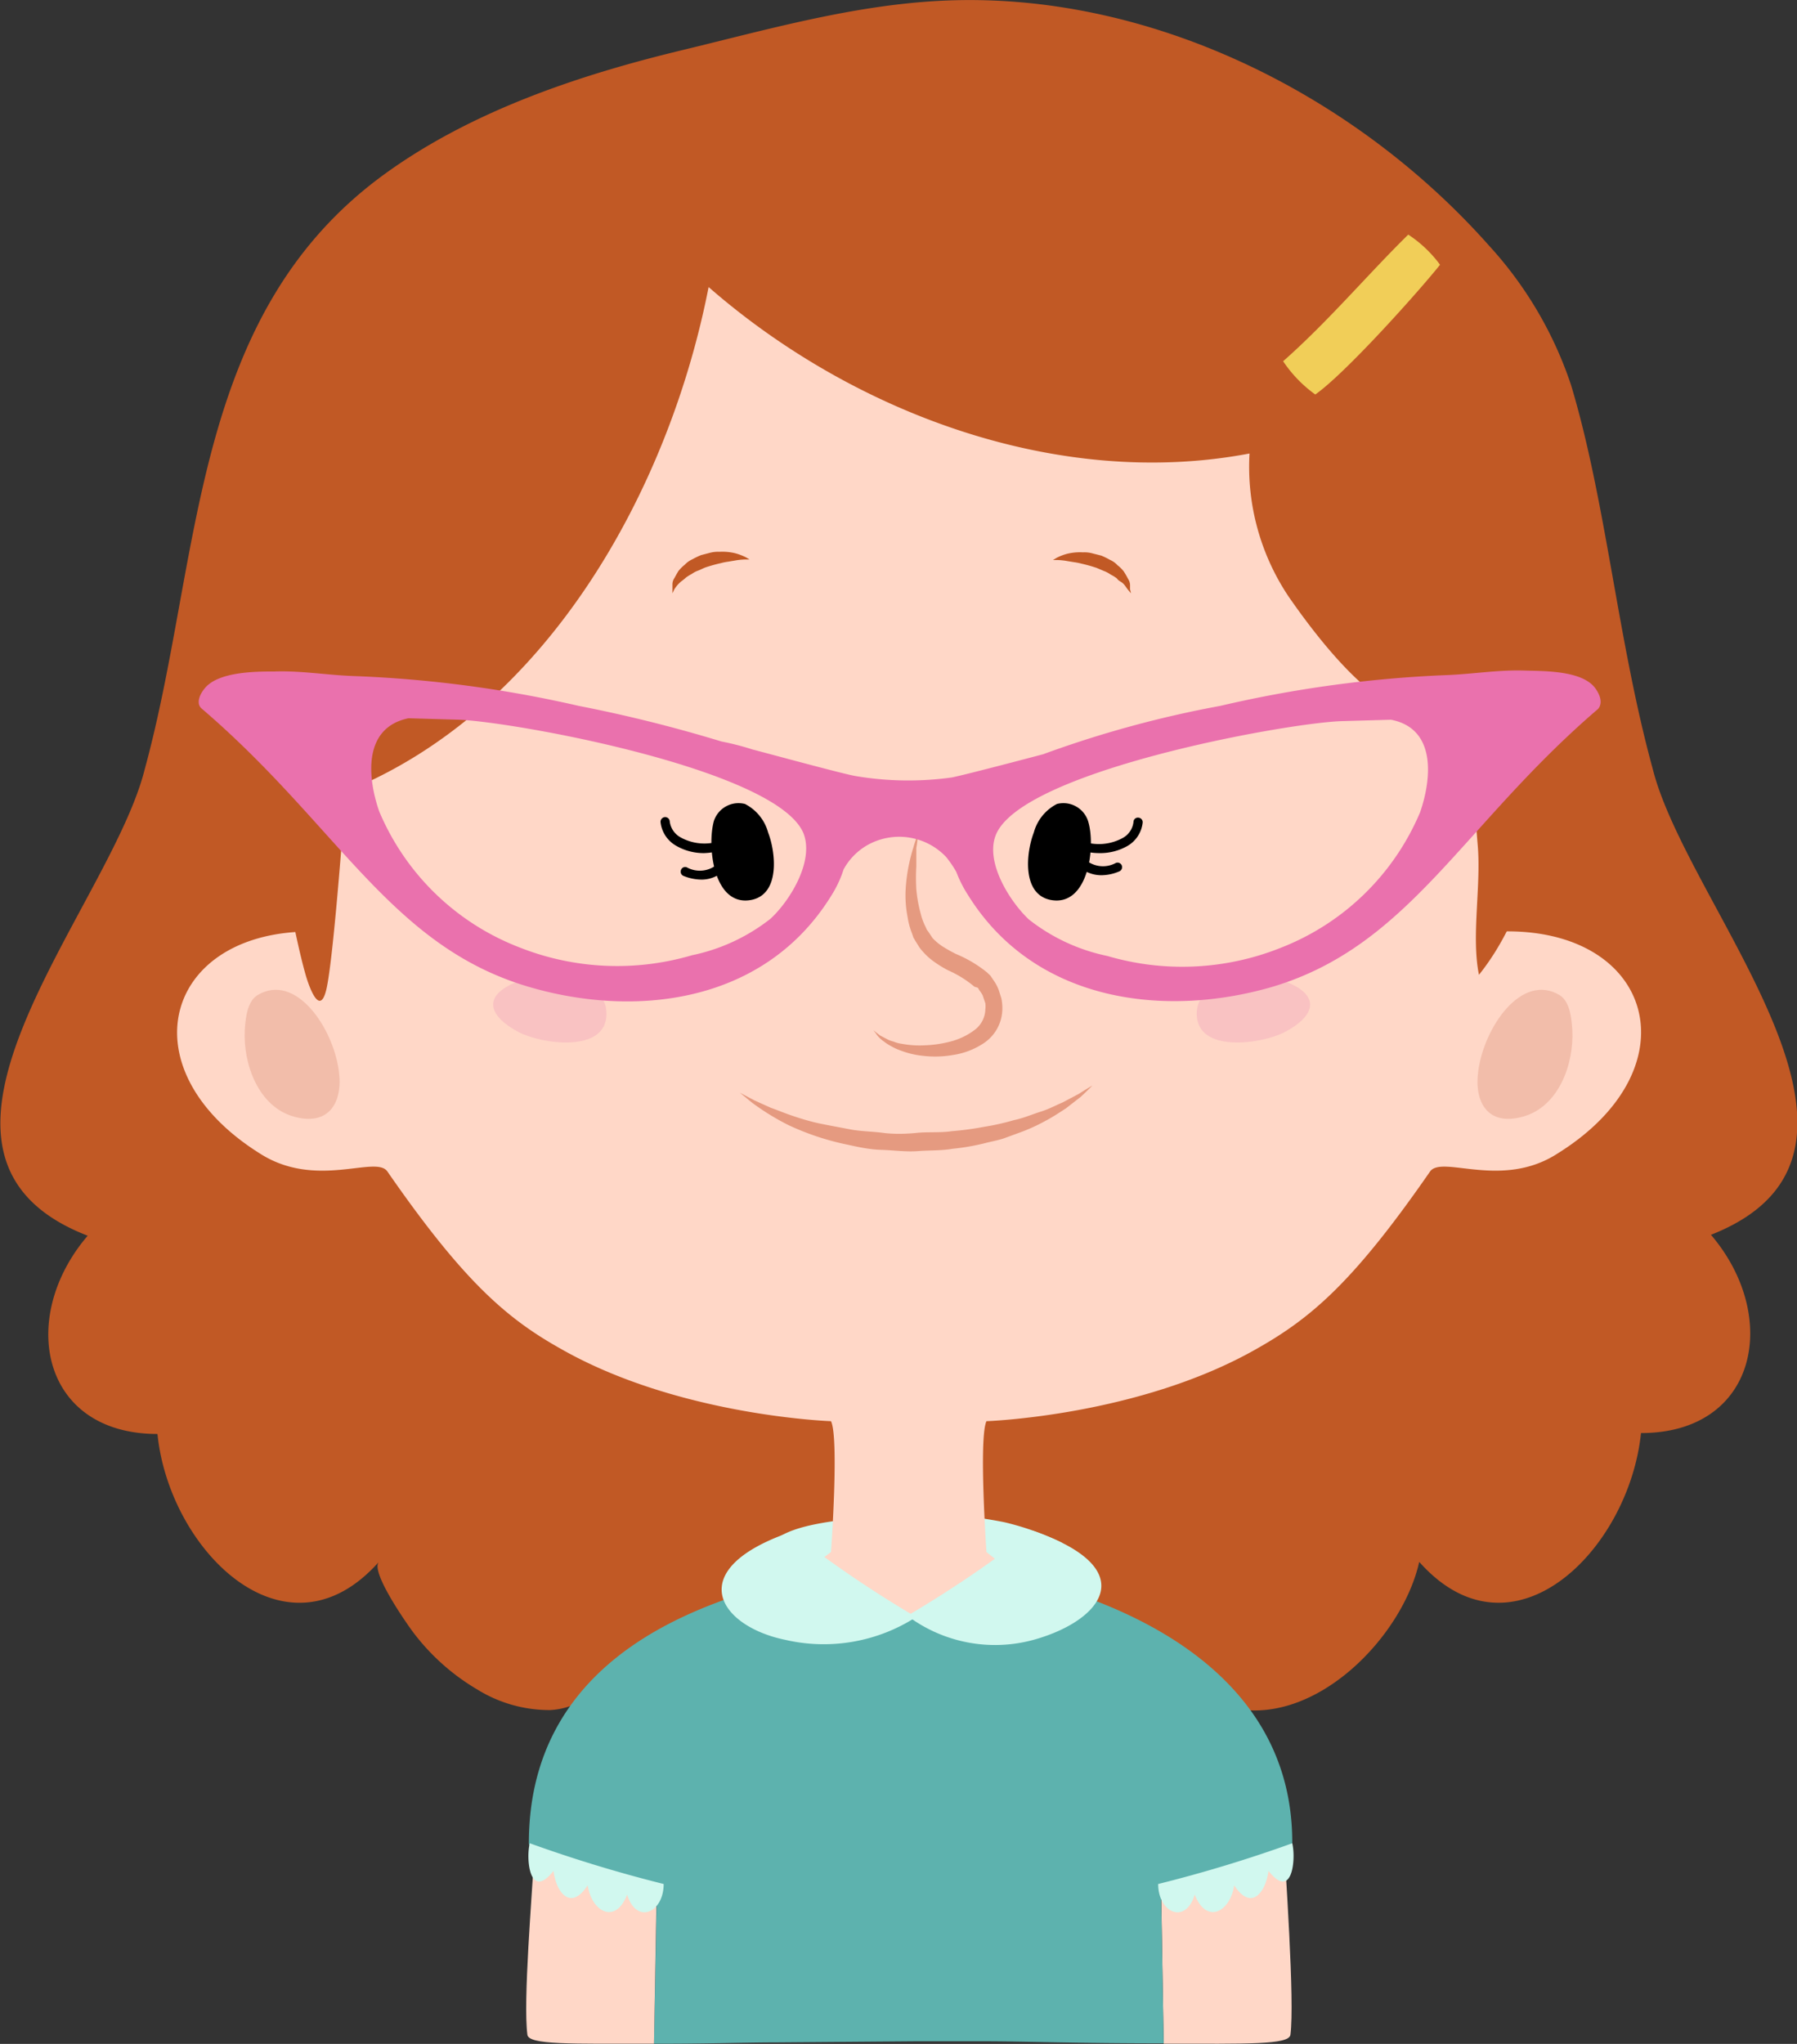<svg xmlns="http://www.w3.org/2000/svg" viewBox="0 0 98.37 111.86"><rect x="0" y="0" width="98.37" height="111.86" fill="#333333" stroke="none"/><defs><style>.cls-1{fill:#c15925;}.cls-2{fill:#d1f8ef;}.cls-3{fill:#ffd7c7;}.cls-4{fill:#e59a80;}.cls-5{fill:#f2bdaa;}.cls-6{fill:#f9c2c2;}.cls-7{fill:#5db2ae;}.cls-8{fill:#ea71ad;}.cls-9{fill:#f1ce58;}</style></defs><title>Asset 8</title><g id="Layer_2" data-name="Layer 2"><g id="OBJECTS"><path class="cls-1" d="M77.69,85.48c-.91,4.1-5.67,9-10.23,8-1.26-.28-1.77-1.08-2.76-1.73s-.73-.69-1.39.62A6.62,6.62,0,0,1,57,96.14c-2-.13-3.93-1.3-4.12-3.4a4.53,4.53,0,0,1-5,3.44c-2.41-.34-3.24-1.55-4.1-3.57a5.8,5.8,0,0,1-6.47,2.85c-2.06-.51-2.44-2.12-3.45-3.61-1.31.67-2.11,1.65-3.74,1.74a7.5,7.5,0,0,1-4-1.13,12.06,12.06,0,0,1-3.49-3.11c-.33-.44-2.37-3.33-1.89-3.87-5.1,5.74-11.48-.64-12.12-7-6.38,0-7.65-6.38-3.82-10.85C-6.74,63.16,6,49.77,7.92,42.11c3.15-11.52,2.44-24.82,13.13-32.58,4.74-3.44,10.6-5.41,16.23-6.77C41.93,1.64,46.57.31,51.37.05c11.32-.62,22.69,5,30.13,13.38A21.23,21.23,0,0,1,86,21.07c1.92,6.37,2.55,14,4.47,21,1.91,7.66,14.66,21,3.19,25.51,3.82,4.47,2.55,10.85-3.83,10.85C89.17,84.84,82.79,91.22,77.69,85.48Z"/><path class="cls-2" d="M58.14,84.44c.6.92-.84,2-1.47,2.44a5.46,5.46,0,0,1-1.82.91,10.84,10.84,0,0,1-1.49.38,8.81,8.81,0,0,0-1.25.12c-.48.12-1,.19-1.45.27-2.77.4-6.61.33-8.3-2.25-1.8-2.76,3-3,5.07-3.29a23.84,23.84,0,0,1,7.55.29A14.92,14.92,0,0,1,58.14,84.44Z"/><path class="cls-3" d="M54,84.94s-.43-6.23,0-7.16c0,0,8.39-.28,14.86-4,3-1.7,5.31-3.73,9.42-9.66.65-.93,3.93,1,7-1C92.94,58.34,90.4,50.45,81.67,51a110.7,110.7,0,0,1,2-13.52V32.14C82,25.38,78.85,17.49,73.22,12.7A36.26,36.26,0,0,0,49.75,4.92L46.27,5A37.46,37.46,0,0,0,35.83,7.28l-2.21.9a33.27,33.27,0,0,0-7.33,4.52c-5.63,4.79-8.73,12.68-10.42,19.44v5.35a112.68,112.68,0,0,1,2,13.52c-8.73-.56-11.27,7.33-3.66,12.11,3.1,2,6.38.07,7,1,4.11,5.93,6.47,8,9.42,9.66,6.47,3.72,14.86,4,14.86,4,.45.93,0,7.16,0,7.16a16.28,16.28,0,0,1-4.44,2.46s6.27,7.09,9.56,7.58c0,0,6.88-6.2,7.65-7.64A13.64,13.64,0,0,1,54,84.94Z"/><path class="cls-3" d="M70.22,99.7c.15,2.78.66,9.83.42,11.66-.07.56-2.35.49-6.94.49l-.14-8.5Z"/><path class="cls-4" d="M40.5,59.8l.79.42.91.41c.37.13.77.3,1.22.45s.93.3,1.46.41,1.09.21,1.66.32,1.19.11,1.8.19,1.26.06,1.86,0,1.3,0,1.89-.09a16.6,16.6,0,0,0,1.78-.24,13.31,13.31,0,0,0,1.65-.37c.53-.11,1-.32,1.45-.46s.83-.35,1.19-.5l.89-.47c.47-.3.75-.46.75-.46s-.22.23-.64.62l-.81.63c-.34.22-.71.47-1.15.7a9.73,9.73,0,0,1-1.45.65l-.82.3c-.28.09-.58.15-.88.22a12.19,12.19,0,0,1-1.89.34c-.65.11-1.27.08-1.92.13s-1.32-.05-2-.07-1.28-.16-1.88-.29a14.37,14.37,0,0,1-3.19-1.06,13.28,13.28,0,0,1-2-1.23C40.74,60,40.5,59.8,40.5,59.8Z"/><path class="cls-5" d="M18.55,58.62c-.32-2.4-2.37-5.4-4.45-4.16-.58.35-.66,1.31-.7,1.9-.1,1.85.73,4.2,2.68,4.75S18.78,60.3,18.55,58.62Z"/><path class="cls-5" d="M80.92,58.62c.32-2.4,2.37-5.4,4.45-4.16.58.35.66,1.31.7,1.9.1,1.85-.73,4.2-2.69,4.75S80.69,60.3,80.92,58.62Z"/><path class="cls-1" d="M36.81,32.47s0-.09,0-.24,0-.15,0-.25a.6.6,0,0,1,.1-.33c.07-.12.14-.26.23-.4a2.19,2.19,0,0,1,.34-.34,1.35,1.35,0,0,1,.42-.3,4.23,4.23,0,0,1,.48-.23l.5-.13a1.73,1.73,0,0,1,.5-.05,3,3,0,0,1,.87.08,3.24,3.24,0,0,1,.58.22l.2.12-.23,0a3.66,3.66,0,0,0-.58.06l-.36.06a3.14,3.14,0,0,0-.4.08,8.56,8.56,0,0,0-.83.23c-.14.05-.26.12-.39.17a1.43,1.43,0,0,0-.37.19,2.49,2.49,0,0,0-.32.2,2.65,2.65,0,0,1-.26.21,1.79,1.79,0,0,0-.38.44Z"/><path class="cls-4" d="M50.25,45.57s0,.31-.09.85c0,.27,0,.59,0,1a10.67,10.67,0,0,0,0,1.24A7.34,7.34,0,0,0,50.4,50a3.2,3.2,0,0,0,.26.71l.08.18s0,.1,0,0l.07.09.24.36a3,3,0,0,0,.55.46,8.25,8.25,0,0,0,.73.41,6.91,6.91,0,0,1,1.69,1l.2.19.16.24a2.26,2.26,0,0,1,.29.54l.14.44a2.46,2.46,0,0,1,.06.58,2.28,2.28,0,0,1-1,1.88,4.13,4.13,0,0,1-1.71.66,5.66,5.66,0,0,1-1.58.05,4.79,4.79,0,0,1-1.29-.3,2.9,2.9,0,0,1-.5-.23,2.38,2.38,0,0,1-.39-.25,1.64,1.64,0,0,1-.46-.46l-.13-.17.17.14.21.16.31.16a1.45,1.45,0,0,0,.4.16,1.86,1.86,0,0,0,.49.13,5.16,5.16,0,0,0,1.21.08,6.39,6.39,0,0,0,1.4-.2,3.74,3.74,0,0,0,1.35-.64,1.46,1.46,0,0,0,.59-1.14,1.35,1.35,0,0,0,0-.32l-.15-.44a1.58,1.58,0,0,0-.17-.26l-.09-.15L53.34,54a6,6,0,0,0-1.45-.9,6.52,6.52,0,0,1-.82-.51,3.7,3.7,0,0,1-.74-.74l-.23-.37-.05-.09a.36.36,0,0,1-.07-.15l-.08-.22a4,4,0,0,1-.22-.85,6.09,6.09,0,0,1-.1-1.56A9.52,9.52,0,0,1,50,46.38a5.89,5.89,0,0,1,.2-.6Z"/><path class="cls-6" d="M28.4,56.49c1.24.65,4.79,1.17,4.8-1s-3.69-2.3-5.06-1.69C26.34,54.59,26.85,55.68,28.4,56.49Z"/><path class="cls-1" d="M18.92,43.33C30,38.87,36.64,26.73,38.79,15.71c7.83,6.84,19.08,11.11,29.61,9.11a12.77,12.77,0,0,0,2.14,7.83C71.82,34.5,74,37.35,76,38.49a18.81,18.81,0,0,1,4,3.53c.71,1,.82,3.46.89,4.21.2,2.27-.36,5,.07,7.12,5.2-6.48,4.89-19.84,2-28.53C80.5,17,73,9,65.27,5.89c-6-2.28-15.82-2.19-21.95-1.48-4.41.43-19.7,7.13-21.83,10.11,0,0-6.19,8.74-7.54,17.18-.57,3.6,1.57,17.39,2.78,21.65,0,0,.71,2.55,1.13.82S18.92,43.33,18.92,43.33Z"/><path d="M41.14,49.25c1.57-.32,1.33-2.59.91-3.68A2.49,2.49,0,0,0,40.78,44a1.42,1.42,0,0,0-1.7.93C38.69,46.32,39.06,49.66,41.14,49.25Z"/><path d="M38.54,46.69A3,3,0,0,1,37,46.28,1.7,1.7,0,0,1,36.16,45a.26.26,0,0,1,.22-.28.25.25,0,0,1,.28.22,1.16,1.16,0,0,0,.58.88,2.69,2.69,0,0,0,2.22.19.26.26,0,0,1,.32.16.26.26,0,0,1-.16.32A3.59,3.59,0,0,1,38.54,46.69Z"/><path d="M38.42,48.14a2.71,2.71,0,0,1-1-.2.25.25,0,0,1-.14-.33.24.24,0,0,1,.32-.14,1.47,1.47,0,0,0,1.73-.23.24.24,0,0,1,.35,0,.25.25,0,0,1,0,.36A1.78,1.78,0,0,1,38.42,48.14Z"/><path class="cls-1" d="M61.91,32.47l-.15-.18c-.1-.1-.19-.32-.39-.44s-.17-.13-.25-.21a2.63,2.63,0,0,0-.33-.2,1.55,1.55,0,0,0-.36-.19l-.4-.17a8.37,8.37,0,0,0-.82-.23,3.14,3.14,0,0,0-.4-.08l-.37-.06a3.56,3.56,0,0,0-.57-.06l-.23,0,.2-.12a2.83,2.83,0,0,1,.57-.22,3,3,0,0,1,.88-.08,1.63,1.63,0,0,1,.49.05l.51.13a4.09,4.09,0,0,1,.47.23,1.25,1.25,0,0,1,.42.3,1.82,1.82,0,0,1,.34.34,4.42,4.42,0,0,1,.23.4.62.62,0,0,1,.11.33c0,.1,0,.18,0,.25A2,2,0,0,1,61.91,32.47Z"/><path class="cls-6" d="M70.32,56.49c-1.25.65-4.8,1.17-4.81-1s3.7-2.3,5.06-1.69C72.37,54.59,71.87,55.68,70.32,56.49Z"/><path d="M57.5,49.25c-1.57-.32-1.33-2.59-.91-3.68A2.49,2.49,0,0,1,57.86,44a1.42,1.42,0,0,1,1.7.93C60,46.32,59.58,49.66,57.5,49.25Z"/><path d="M60.18,46.69a3.65,3.65,0,0,1-1.09-.17.25.25,0,1,1,.16-.48,2.71,2.71,0,0,0,2.23-.19,1.14,1.14,0,0,0,.57-.88.24.24,0,0,1,.28-.22.25.25,0,0,1,.22.28,1.69,1.69,0,0,1-.8,1.25A3,3,0,0,1,60.18,46.69Z"/><path d="M60.29,47.9a1.82,1.82,0,0,1-1.3-.54A.26.26,0,0,1,59,47a.25.25,0,0,1,.36,0,1.47,1.47,0,0,0,1.72.23.25.25,0,0,1,.33.14.25.25,0,0,1-.14.32A2.51,2.51,0,0,1,60.29,47.9Z"/><path class="cls-7" d="M58.23,87c3.58,1.16,12.53,4.57,12.51,13.86,0,.94-7.19,2.14-7.18,2.84l.14,8.13c-4.84,0-7.65-.11-9.82-.11l-3.77,0-7.64.06c-1.71,0-3.84.08-6.67.07l.15-8.13c0-.7-7-1.9-7-2.84,0-9.79,8.7-12.7,12.28-13.86,0,0,7.46,1.49,8.87,1.48A41.42,41.42,0,0,0,58.23,87Z"/><path class="cls-3" d="M29.27,101.07c-.15,2.77-.64,8.46-.4,10.29.07.56,2.35.49,6.93.49l.15-8.56Z"/><path class="cls-8" d="M87.3,37.63c-.74-.94-2.79-.9-3.83-.93-1.47-.05-2.89.2-4.35.25a66,66,0,0,0-12.31,1.68,59.44,59.44,0,0,0-9.71,2.65c-.68.18-4.32,1.14-5,1.27a17.3,17.3,0,0,1-5.28-.08c-.7-.12-4.95-1.28-5.62-1.45a14.86,14.86,0,0,0-1.71-.44,78.28,78.28,0,0,0-7.82-1.95A65.85,65.85,0,0,0,19.37,37c-1.45-.05-2.87-.3-4.34-.25-1,0-3.09,0-3.83.93-.29.35-.47.84-.16,1.1,7.46,6.38,10.3,12.94,17.81,15.2,5.83,1.75,13,1,16.68-5a6.2,6.2,0,0,0,.65-1.4,3.41,3.41,0,0,1,1.29-1.32,3.54,3.54,0,0,1,4.32.64,5.92,5.92,0,0,1,.56.82A6.64,6.64,0,0,0,53,49c3.68,5.91,10.85,6.71,16.68,5,7.51-2.26,10.35-8.82,17.8-15.2C87.76,38.47,87.58,38,87.3,37.63ZM42.18,50.28a10.32,10.32,0,0,1-4.3,2,14.52,14.52,0,0,1-9.47-.44,13.65,13.65,0,0,1-7.65-7.43c-.66-1.89-.88-4.59,1.6-5.1l2.77.08c3.2.14,17.55,2.77,18.87,6.26C44.56,47.2,43.2,49.34,42.18,50.28Zm35.56-5.83a13.65,13.65,0,0,1-7.65,7.43,14.52,14.52,0,0,1-9.47.44,10.32,10.32,0,0,1-4.3-2c-1-.94-2.39-3.08-1.82-4.59,1.31-3.49,15.66-6.12,18.87-6.26l2.77-.08C78.61,39.86,78.39,42.56,77.74,44.45Z"/><path class="cls-9" d="M77.09,12.84c-2.21,2.17-4.38,4.75-6.85,6.93A7.1,7.1,0,0,0,72,21.59c1.61-1.12,5.57-5.53,6.83-7.1A6.76,6.76,0,0,0,77.09,12.84Z"/><path class="cls-2" d="M43.3,83.84a63.48,63.48,0,0,0,6.85,4.66A9.34,9.34,0,0,1,43,89.75C39.32,89,37.33,85.89,43.3,83.84Z"/><path class="cls-2" d="M56.52,83.77a63.48,63.48,0,0,1-6.85,4.66,8,8,0,0,0,7.14,1.25C60.42,88.59,62.49,85.82,56.52,83.77Z"/><path class="cls-2" d="M29,100.88c-.22.86,0,3.17,1.3,1.51.14,1.16.93,2.24,1.87.79.22,1.45,1.52,2.17,2.16.51.51,1.66,2,1,2-.58A75.76,75.76,0,0,1,29,100.88Z"/><path class="cls-2" d="M70.74,100.88c.21.86,0,3.17-1.3,1.51-.15,1.16-.94,2.24-1.88.79-.21,1.45-1.51,2.17-2.16.51-.5,1.66-2,1-2-.58A75.31,75.31,0,0,0,70.74,100.88Z"/></g></g></svg>